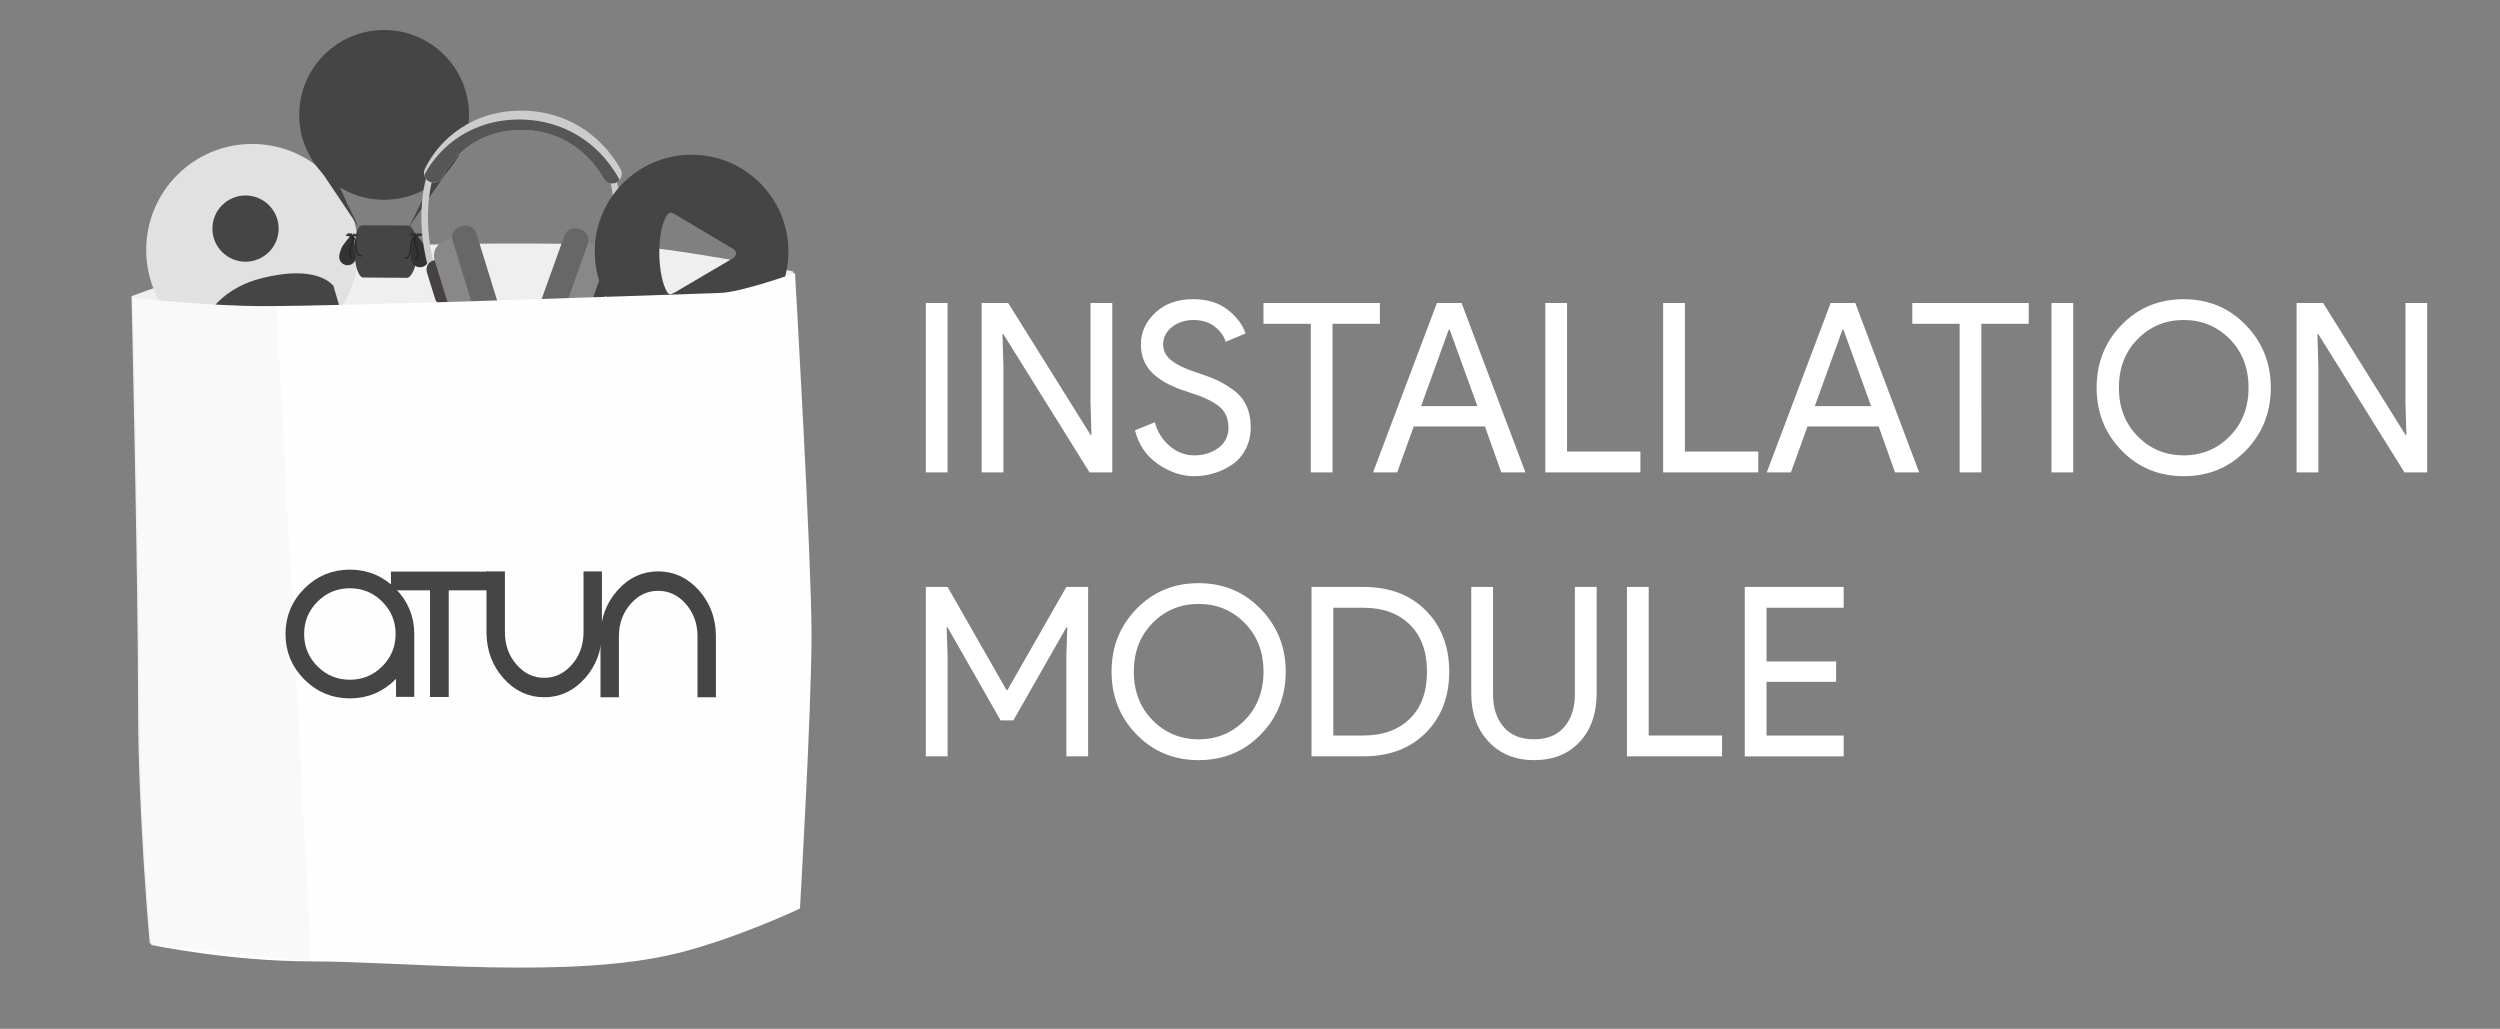 <?xml version="1.0" encoding="utf-8"?>
<!-- Generator: Adobe Illustrator 16.0.0, SVG Export Plug-In . SVG Version: 6.00 Build 0)  -->
<!DOCTYPE svg PUBLIC "-//W3C//DTD SVG 1.1//EN" "http://www.w3.org/Graphics/SVG/1.1/DTD/svg11.dtd">
<svg version="1.1" id="Layer_1" xmlns="http://www.w3.org/2000/svg" xmlns:xlink="http://www.w3.org/1999/xlink" x="0px" y="0px"
	 width="243px" height="100px" viewBox="0 0 243 100" enable-background="new 0 0 243 100" xml:space="preserve">
<rect x="0" y="0" width="243" height="100" fill="#808080" stroke="none"/>
<path fill="#EFEFEF" d="M78.72,61.518c0,7.496-1.123,26.631-1.123,26.631s-6.097,2.89-11.872,4.332
	c-10.414,2.604-26.622,0.802-35.615,0.802c-7.936,0-15.562-1.593-15.562-1.593s-1.123-12.582-1.123-22.633
	c0-12.535-0.642-40.267-0.642-40.267s9.343-3.558,14.759-4.171c8.503-0.962,23.102-1.123,32.566-0.802
	c5.153,0.175,17.005,2.567,17.005,2.567S78.72,53.962,78.72,61.518z"/>
<circle fill="#E1E1E1" cx="24.511" cy="24.293" r="10.301"/>
<circle fill="#454545" cx="23.865" cy="22.219" r="3.219"/>
<rect x="19.813" y="29.549" transform="matrix(-0.958 0.285 -0.285 -0.958 60.43 52.543)" fill="#454545" width="13.144" height="2.254"/>
<g>
	<path fill="#454545" d="M32.392,27.823c0.638,2.33-3.454,5.2-5.158,5.707c-1.703,0.508-6.962-0.354-7.47-2.057
		c0,0,1.05-3.252,5.677-4.434C30.694,25.698,32.333,27.61,32.392,27.823z"/>
	<path fill="#454545" d="M20.407,33.633c-0.669-2.32,3.424-5.313,5.12-5.846c1.697-0.531,6.978,0.499,7.507,2.196
		c0,0-1.08,2.779-5.679,4.062C23.329,35.169,20.468,33.845,20.407,33.633z"/>
</g>
<g>
	<circle fill="#454545" cx="37.335" cy="11.168" r="8.252"/>
	<polygon fill="#454545" points="39.772,22.038 39.772,22.038 43.548,14.367 44.711,14.872 	"/>
	<polygon fill="#454545" points="34.871,22.096 34.871,22.096 30.063,14.923 31.177,14.317 	"/>
	<path fill="#454545" d="M40.5,24.81c0,1.067-0.496,2.193-0.949,2.193l-4.231-0.027c-0.454,0-0.819-1.099-0.819-2.166v-0.975
		c0-1.068,0.28-1.933,0.733-1.933l4.401,0.013c0.436,0.014,0.865,0.852,0.865,1.92V24.81z"/>
</g>
<g>
	<path fill="#333333" d="M34.601,24.965c0,0.451-0.365,0.815-0.816,0.815l0,0c-0.45,0-0.815-0.365-0.815-0.815l0,0
		c0-0.451,0.321-1.049,0.321-1.049C34.685,21.995,34.339,22.867,34.601,24.965L34.601,24.965z"/>
	<path fill="#333333" d="M34.811,22.774c0.109,0.074-0.113,0.202-0.244,0.202H34.43h-0.191h-0.183h-0.094
		c-0.503-0.053-0.324-0.184-0.324-0.184l0.123,0.011c0-0.13,0.011-0.174,0.121-0.101c0.051,0.034,0.084-0.1,0.119-0.05
		c0.104,0.151,0.148-0.057,0.177,0.036c0.022,0.07,0.126,0.211,0.191-0.025c0.016-0.061,0.102,0.149,0.151,0.111
		c0.104-0.08,0.273-0.113,0.133,0.044C34.617,22.858,34.777,22.751,34.811,22.774z"/>
	<path fill="#222222" d="M34.421,22.992c0,0.015-0.039,0.025-0.087,0.022l-0.273-0.016c-0.047-0.002-0.085-0.018-0.083-0.032l0,0
		c0-0.016,0.039-0.025,0.087-0.022l0.273,0.017C34.385,22.961,34.423,22.976,34.421,22.992L34.421,22.992z"/>
	<path fill="#222222" d="M34.418,23.061c-0.001,0.016-0.04,0.024-0.088,0.022l-0.274-0.017c-0.047-0.002-0.084-0.016-0.084-0.032
		l0,0c0.001-0.014,0.041-0.025,0.088-0.022l0.273,0.016C34.38,23.031,34.418,23.046,34.418,23.061L34.418,23.061z"/>
	<g>
		<path fill="#222222" d="M34.155,23.058c0.177,0.433-0.176,0.903-0.226,1.34c-0.029,0.26-0.021,0.551,0.268,0.637
			c0.074,0.021,0.105-0.093,0.032-0.114c-0.343-0.103-0.164-0.666-0.093-0.894c0.104-0.333,0.275-0.657,0.134-1.001
			C34.242,22.955,34.127,22.985,34.155,23.058L34.155,23.058z"/>
	</g>
	<g>
		<path fill="#222222" d="M34.319,23.116c0.329,0.333,0.182,0.902,0.302,1.327c0.072,0.25,0.192,0.518,0.492,0.486
			c0.076-0.008,0.061-0.126-0.016-0.118c-0.354,0.037-0.404-0.553-0.426-0.79c-0.03-0.348,0.004-0.712-0.258-0.978
			C34.361,22.989,34.266,23.061,34.319,23.116L34.319,23.116z"/>
	</g>
</g>
<g>
	<path fill="#333333" d="M39.94,25.096c0,0.487,0.394,0.882,0.881,0.882l0,0c0.485,0,0.88-0.395,0.88-0.882l0,0
		c0-0.486-0.346-1.131-0.346-1.131C39.85,21.891,40.223,22.832,39.94,25.096L39.94,25.096z"/>
	<path fill="#333333" d="M41.062,22.731c0.119,0.079-0.123,0.219-0.265,0.219h-0.146h-0.208h-0.198h-0.101
		c-0.543-0.06-0.35-0.199-0.35-0.199l0.131,0.013c0-0.142,0.015-0.189,0.133-0.11c0.055,0.037,0.091-0.108,0.128-0.054
		c0.113,0.164,0.159-0.063,0.19,0.038c0.024,0.075,0.136,0.229,0.207-0.028c0.017-0.063,0.109,0.163,0.162,0.121
		c0.112-0.085,0.297-0.124,0.144,0.047C40.853,22.823,41.024,22.708,41.062,22.731z"/>
	<path fill="#222222" d="M40.641,22.966c-0.001,0.016-0.043,0.028-0.095,0.025l-0.294-0.018c-0.051-0.004-0.092-0.019-0.092-0.035
		l0,0c0.001-0.017,0.043-0.028,0.094-0.025l0.296,0.018C40.602,22.934,40.642,22.95,40.641,22.966L40.641,22.966z"/>
	<path fill="#222222" d="M40.637,23.042c-0.002,0.017-0.044,0.027-0.095,0.023l-0.295-0.017c-0.052-0.001-0.092-0.017-0.091-0.035
		l0,0c0.001-0.015,0.044-0.026,0.096-0.023l0.294,0.018C40.596,23.009,40.638,23.024,40.637,23.042L40.637,23.042z"/>
	<g>
		<path fill="#222222" d="M40.418,23.115c-0.191,0.466,0.189,0.974,0.244,1.447c0.031,0.279,0.021,0.596-0.29,0.688
			c-0.08,0.025-0.114-0.1-0.034-0.124c0.37-0.11,0.176-0.719,0.099-0.963c-0.112-0.359-0.295-0.71-0.145-1.083
			C40.325,23.003,40.449,23.038,40.418,23.115L40.418,23.115z"/>
	</g>
	<g>
		<path fill="#222222" d="M40.241,23.178c-0.354,0.359-0.196,0.975-0.327,1.431c-0.078,0.271-0.206,0.56-0.53,0.527
			c-0.083-0.01-0.066-0.136,0.016-0.129c0.384,0.039,0.436-0.597,0.459-0.853c0.034-0.376-0.003-0.769,0.279-1.056
			C40.196,23.042,40.299,23.119,40.241,23.178L40.241,23.178z"/>
	</g>
</g>
<g>
	<g>
		<path fill="#CCCCCC" d="M41.938,27.078c-1.835-5.626-0.534-9.704-0.479-9.875l0.597,0.198c-0.014,0.038-1.292,4.064,0.476,9.481
			L41.938,27.078z"/>
	</g>
	<g>
		<path fill="#464143" d="M44.68,28.316c0.15,0.482-0.119,0.994-0.599,1.141l-0.651,0.202c-0.481,0.148-0.99-0.123-1.138-0.606
			l-0.796-2.585c-0.149-0.482,0.12-0.993,0.602-1.141l0.647-0.201c0.481-0.147,0.99,0.124,1.14,0.605L44.68,28.316z"/>
		<path fill="#888888" d="M47.539,28.371c0.248,0.801-0.2,1.65-0.998,1.897L45.462,30.6c-0.799,0.247-1.647-0.202-1.894-1.004
			l-1.324-4.298c-0.248-0.799,0.201-1.651,1-1.897l1.076-0.333c0.801-0.246,1.648,0.202,1.896,1.005L47.539,28.371z"/>
		<path fill="#666766" d="M48.396,29.459c0.175,0.573-0.145,1.179-0.717,1.355l-0.241,0.074c-0.57,0.176-1.176-0.145-1.352-0.718
			L44,23.406c-0.176-0.572,0.143-1.179,0.715-1.355l0.242-0.075c0.57-0.177,1.176,0.145,1.352,0.716L48.396,29.459z"/>
	</g>
	<g>
		<path fill="#CCCCCC" d="M59.033,27.481l-0.586-0.223c2.014-5.343,0.919-9.409,0.907-9.45l0.604-0.168
			C60.006,17.815,61.12,21.948,59.033,27.481z"/>
	</g>
	<g>
		<path fill="#464143" d="M56.236,28.589c-0.17,0.476,0.076,0.999,0.549,1.168l0.638,0.232c0.473,0.169,0.997-0.076,1.166-0.551
			l0.913-2.544c0.171-0.475-0.073-0.998-0.548-1.168l-0.637-0.23c-0.473-0.173-0.996,0.073-1.166,0.549L56.236,28.589z"/>
		<path fill="#888888" d="M53.377,28.509c-0.282,0.788,0.126,1.659,0.914,1.943l1.062,0.384c0.786,0.284,1.653-0.128,1.937-0.914
			l1.518-4.231c0.282-0.79-0.124-1.659-0.913-1.943l-1.061-0.381c-0.787-0.286-1.653,0.123-1.937,0.912L53.377,28.509z"/>
		<path fill="#666766" d="M52.474,29.556c-0.202,0.563,0.091,1.184,0.652,1.386l0.237,0.086c0.561,0.203,1.182-0.087,1.385-0.651
			l2.389-6.662c0.204-0.564-0.089-1.185-0.651-1.387l-0.236-0.086c-0.563-0.202-1.182,0.089-1.385,0.652L52.474,29.556z"/>
	</g>
	<g>
		<g>
			<path fill="#CCCCCC" d="M42.128,17.757c-0.129-0.005-0.262-0.034-0.386-0.096c-0.468-0.228-0.664-0.791-0.438-1.258
				c1.353-2.809,4.601-5.764,9.66-5.646c3.943,0.094,7.35,2.16,9.354,5.67c0.256,0.453,0.1,1.028-0.351,1.284
				c-0.449,0.258-1.024,0.103-1.282-0.35c-0.79-1.381-3.124-4.611-7.763-4.72c-4.168-0.099-6.825,2.302-7.925,4.581
				C42.832,17.567,42.487,17.764,42.128,17.757z"/>
		</g>
	</g>
	<path fill="#555655" d="M41.742,17.662c0.125,0.062,0.257,0.091,0.386,0.096c0.359,0.007,0.704-0.19,0.87-0.534
		c1.099-2.28,3.756-4.68,7.924-4.582c4.64,0.109,6.974,3.339,7.763,4.72c0.258,0.453,0.831,0.609,1.282,0.352
		c0.099-0.057,0.178-0.128,0.245-0.206c-0.019-0.076-0.045-0.149-0.086-0.216c-2.002-3.513-5.409-5.579-9.353-5.672
		c-4.912-0.115-8.117,2.673-9.536,5.403C41.296,17.292,41.475,17.532,41.742,17.662z"/>
</g>
<path fill="#454545" d="M67.222,15.039c-5.2,0-9.414,4.214-9.414,9.414c0,5.2,4.214,9.414,9.414,9.414
	c5.199,0,9.413-4.214,9.413-9.414C76.635,19.253,72.421,15.039,67.222,15.039z M71.336,25.047l-5.778,3.399l-0.357,0.167
	c0,0-0.263-0.071-0.309-0.143c-1.032-1.61-1.122-6.104,0-7.653c0.06-0.083,0.279-0.148,0.38-0.144
	c0.098,0.005,0.35,0.167,0.35,0.167l5.713,3.4c0,0,0.212,0.205,0.212,0.38C71.548,24.794,71.336,25.047,71.336,25.047z"/>
<path fill="#FEFEFE" d="M78.879,61.68c0,7.493-1.123,26.631-1.123,26.631s-6.097,2.888-11.872,4.332
	c-10.414,2.602-26.622,0.803-35.614,0.803c-7.937,0-15.562-1.594-15.562-1.594s-1.123-12.584-1.123-22.631
	c0-12.537-0.641-40.269-0.641-40.269s7.222,0.802,12.674,0.802c8.256,0,34.973-0.962,44.438-1.283
	c2.014-0.068,7.219-1.925,7.219-1.925S78.879,54.123,78.879,61.68z"/>
<path opacity="0.02" enable-background="new    " d="M26.889,29.748c0,0-0.865,0.006-1.237,0.006
	c-5.452,0-12.673-0.802-12.673-0.802s0.641,27.731,0.641,40.269c0,10.047,1.123,22.631,1.123,22.631l15.494,1.592L26.889,29.748z"/>
<g>
	<path fill="#FFFFFF" d="M89.989,45.917V29.449h2.116v16.468H89.989z"/>
	<path fill="#FFFFFF" d="M95.417,45.917V29.449h2.576l8.004,12.811h0.092l-0.092-3.174v-9.637h2.116v16.468h-2.208l-8.372-13.432
		h-0.092l0.092,3.174v10.258H95.417z"/>
	<path fill="#FFFFFF" d="M116.071,46.285c-1.196,0-2.365-0.392-3.507-1.173c-1.143-0.782-1.89-1.878-2.243-3.289l1.932-0.782
		c0.23,0.905,0.702,1.667,1.415,2.288s1.514,0.932,2.403,0.932c0.92,0,1.706-0.241,2.358-0.725c0.651-0.482,0.978-1.138,0.978-1.966
		c0-0.92-0.326-1.629-0.978-2.128c-0.652-0.498-1.683-0.962-3.094-1.392c-1.457-0.46-2.561-1.054-3.312-1.782
		c-0.751-0.729-1.127-1.659-1.127-2.795c0-1.181,0.468-2.208,1.403-3.082c0.936-0.874,2.154-1.311,3.657-1.311
		c1.395,0,2.53,0.349,3.404,1.047c0.874,0.697,1.441,1.46,1.702,2.288l-1.932,0.805c-0.138-0.521-0.479-1.004-1.023-1.448
		c-0.544-0.445-1.246-0.667-2.104-0.667c-0.813,0-1.506,0.226-2.082,0.678c-0.575,0.453-0.862,1.017-0.862,1.69
		c0,0.614,0.265,1.131,0.793,1.553c0.528,0.422,1.307,0.802,2.334,1.139c0.813,0.261,1.491,0.514,2.036,0.759
		c0.544,0.246,1.096,0.571,1.656,0.978c0.56,0.407,0.981,0.912,1.265,1.519c0.284,0.605,0.425,1.307,0.425,2.104
		s-0.165,1.51-0.494,2.139c-0.33,0.629-0.767,1.127-1.311,1.495c-0.544,0.368-1.131,0.647-1.76,0.839
		C117.375,46.189,116.73,46.285,116.071,46.285z"/>
	<path fill="#FFFFFF" d="M129.525,45.917h-2.115V31.473h-4.6V29.45h11.315v2.023h-4.601V45.917z"/>
	<path fill="#FFFFFF" d="M133.459,45.917l6.21-16.468h2.392l6.211,16.468h-2.347l-1.587-4.462h-6.923l-1.61,4.462H133.459z
		 M138.128,39.477h5.474l-2.69-7.429h-0.093L138.128,39.477z"/>
	<path fill="#FFFFFF" d="M150.203,45.917V29.449h2.115v14.443h7.131v2.024L150.203,45.917L150.203,45.917z"/>
	<path fill="#FFFFFF" d="M161.657,45.917V29.449h2.116v14.443h7.129v2.024L161.657,45.917L161.657,45.917z"/>
	<path fill="#FFFFFF" d="M171.73,45.917l6.209-16.468h2.393l6.21,16.468h-2.347l-1.586-4.462h-6.924l-1.609,4.462H171.73z
		 M176.398,39.477h5.475l-2.691-7.429h-0.092L176.398,39.477z"/>
	<path fill="#FFFFFF" d="M192.592,45.917h-2.115V31.473h-4.601V29.45h11.315v2.023h-4.601L192.592,45.917L192.592,45.917z"/>
	<path fill="#FFFFFF" d="M199.4,45.917V29.449h2.115v16.468H199.4z"/>
	<path fill="#FFFFFF" d="M218.295,43.789c-1.619,1.664-3.631,2.496-6.037,2.496c-2.408,0-4.42-0.832-6.039-2.496
		c-1.617-1.663-2.426-3.698-2.426-6.106c0-2.406,0.809-4.442,2.426-6.106c1.619-1.663,3.631-2.495,6.039-2.495
		c2.391,0,4.4,0.836,6.025,2.507c1.625,1.672,2.438,3.703,2.438,6.095C220.721,40.091,219.912,42.126,218.295,43.789z
		 M207.783,42.409c1.219,1.234,2.711,1.852,4.475,1.852c1.762,0,3.254-0.617,4.473-1.852c1.22-1.233,1.828-2.81,1.828-4.727
		c0-1.916-0.608-3.491-1.828-4.727c-1.219-1.233-2.711-1.851-4.473-1.851c-1.764,0-3.256,0.617-4.475,1.851
		c-1.219,1.235-1.828,2.811-1.828,4.727C205.955,39.6,206.564,41.176,207.783,42.409z"/>
	<path fill="#FFFFFF" d="M223.229,45.917V29.449h2.576l8.004,12.811h0.092l-0.092-3.174v-9.637h2.115v16.468h-2.209l-8.371-13.432
		h-0.092l0.092,3.174v10.258H223.229z"/>
	<path fill="#FFFFFF" d="M89.989,73.518V57.049h2.116l5.727,10.027h0.092l5.727-10.027h2.116v16.469h-2.116v-9.775l0.092-2.76
		h-0.092L98.5,70.021h-1.242l-5.152-9.039h-0.092l0.092,2.76v9.775H89.989z"/>
	<path fill="#FFFFFF" d="M122.546,71.389c-1.618,1.664-3.63,2.496-6.038,2.496c-2.408,0-4.42-0.832-6.038-2.496
		c-1.618-1.662-2.426-3.697-2.426-6.105c0-2.406,0.809-4.442,2.426-6.106c1.618-1.663,3.63-2.495,6.038-2.495
		c2.392,0,4.4,0.836,6.026,2.508c1.625,1.672,2.438,3.703,2.438,6.095C124.973,67.689,124.164,69.727,122.546,71.389z
		 M112.035,70.009c1.219,1.234,2.71,1.853,4.474,1.853c1.764,0,3.254-0.617,4.474-1.853c1.219-1.233,1.83-2.81,1.83-4.727
		c0-1.916-0.61-3.491-1.83-4.728c-1.219-1.232-2.71-1.851-4.474-1.851c-1.764,0-3.254,0.616-4.474,1.851
		c-1.219,1.235-1.828,2.812-1.828,4.728C110.207,67.199,110.816,68.775,112.035,70.009z"/>
	<path fill="#FFFFFF" d="M127.479,73.518V57.049h5.037c2.53,0,4.555,0.764,6.072,2.288c1.518,1.526,2.277,3.509,2.277,5.945
		c0,2.438-0.76,4.42-2.277,5.946c-1.518,1.524-3.542,2.287-6.072,2.287h-5.037V73.518z M129.596,71.492h2.92
		c1.901,0,3.408-0.544,4.521-1.633c1.112-1.088,1.667-2.614,1.667-4.577c0-1.946-0.557-3.47-1.667-4.565
		c-1.112-1.096-2.618-1.645-4.521-1.645h-2.92V71.492z"/>
	<path fill="#FFFFFF" d="M149.1,73.885c-1.81,0-3.277-0.599-4.404-1.794c-1.127-1.196-1.69-2.76-1.69-4.692v-10.35h2.116V67.49
		c0,1.304,0.341,2.357,1.023,3.162c0.683,0.806,1.668,1.207,2.955,1.207c1.289,0,2.273-0.401,2.957-1.207
		c0.682-0.805,1.022-1.858,1.022-3.162V57.049h2.116v10.35c0,1.947-0.549,3.517-1.646,4.705
		C152.453,73.291,150.971,73.885,149.1,73.885z"/>
	<path fill="#FFFFFF" d="M158.139,73.518V57.049h2.115v14.443h7.13v2.023h-9.245V73.518z"/>
	<path fill="#FFFFFF" d="M179.206,59.072h-7.498v5.222h6.763v1.978h-6.763v5.222h7.498v2.024h-9.614V57.049h9.614V59.072z"/>
</g>
<g>
	<path fill="#454545" stroke="#454545" stroke-miterlimit="10" d="M38.992,64.531c-0.245,0.412-0.55,0.8-0.914,1.164
		c-1.125,1.125-2.482,1.688-4.07,1.688c-1.589,0-2.945-0.563-4.07-1.688s-1.688-2.481-1.688-4.07c0-1.588,0.563-2.945,1.688-4.07
		s2.481-1.688,4.07-1.688c1.588,0,2.945,0.563,4.07,1.688s1.688,2.482,1.688,4.07v5.609h-0.773L38.992,64.531L38.992,64.531z
		 M34.008,66.57c1.364,0,2.531-0.481,3.5-1.445c0.963-0.969,1.445-2.135,1.445-3.5c0-1.364-0.482-2.531-1.445-3.5
		c-0.969-0.963-2.136-1.445-3.5-1.445c-1.365,0-2.531,0.482-3.5,1.445c-0.964,0.969-1.445,2.136-1.445,3.5
		c0,1.365,0.481,2.531,1.445,3.5C31.477,66.089,32.643,66.57,34.008,66.57z"/>
	<path fill="#454545" stroke="#454545" stroke-miterlimit="10" d="M46.93,56.883h-3.813V67.25h-0.82V56.883H38.5v-0.82h8.43V56.883z
		"/>
	<path fill="#454545" stroke="#454545" stroke-miterlimit="10" d="M58.008,61.539c-0.021,1.584-0.529,2.936-1.523,4.055
		c-0.995,1.12-2.19,1.68-3.586,1.68c-1.401,0-2.599-0.563-3.594-1.688c-0.995-1.119-1.5-2.475-1.516-4.063v-5.484h0.789v5.484
		c0.016,1.344,0.442,2.49,1.281,3.438c0.844,0.948,1.856,1.422,3.039,1.422c1.182,0,2.192-0.471,3.031-1.414
		c0.838-0.941,1.268-2.086,1.289-3.43v-5.5h0.789L58.008,61.539L58.008,61.539z"/>
	<path fill="#454545" stroke="#454545" stroke-miterlimit="10" d="M58.867,61.773c0.021-1.584,0.528-2.936,1.523-4.056
		c0.995-1.118,2.19-1.68,3.586-1.68c1.401,0,2.599,0.563,3.594,1.688c0.995,1.119,1.5,2.475,1.516,4.063v5.484h-0.789v-5.484
		c-0.016-1.344-0.443-2.489-1.281-3.438c-0.844-0.947-1.857-1.422-3.039-1.422c-1.183,0-2.193,0.471-3.031,1.413
		c-0.839,0.943-1.269,2.087-1.289,3.431v5.5h-0.789L58.867,61.773L58.867,61.773z"/>
</g>
</svg>
